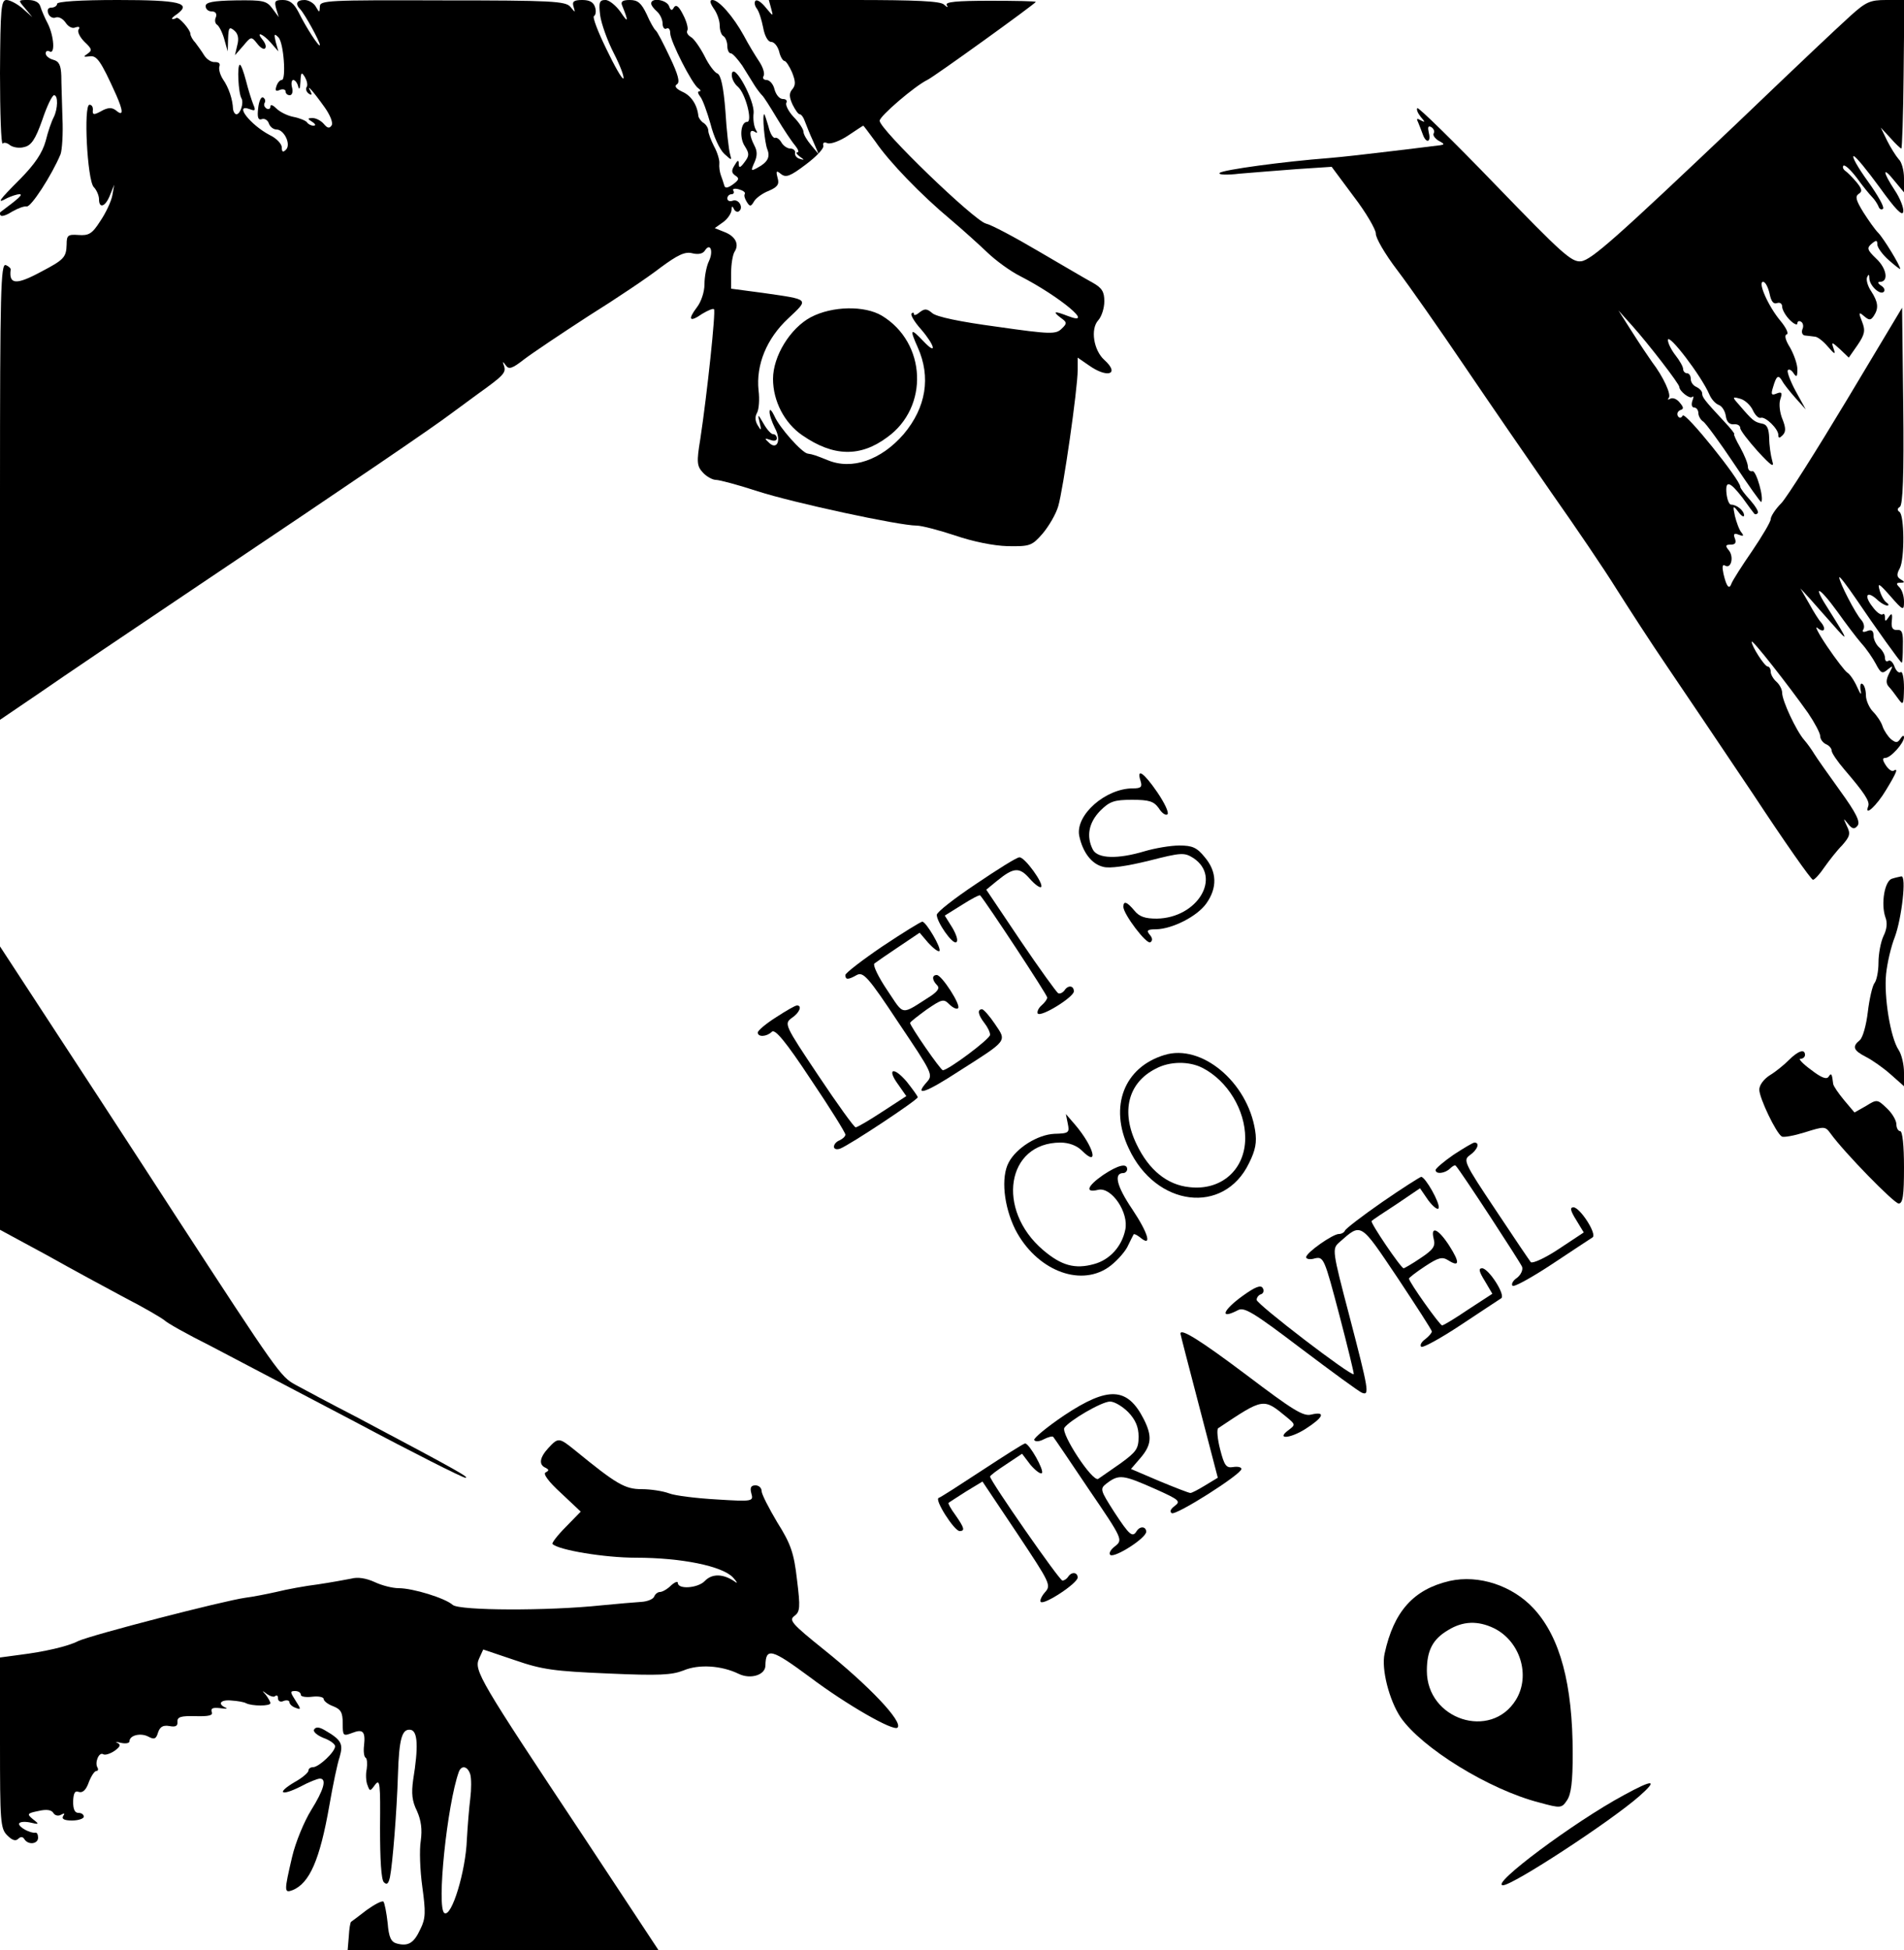 <?xml version="1.0" standalone="no"?>
<!DOCTYPE svg PUBLIC "-//W3C//DTD SVG 20010904//EN"
 "http://www.w3.org/TR/2001/REC-SVG-20010904/DTD/svg10.dtd">
<svg version="1.0" xmlns="http://www.w3.org/2000/svg"
 width="500pt" height="512pt" viewBox="0 0 500 512"
 preserveAspectRatio="xMidYMid meet">
<g transform="translate(0,512) scale(0.1,-0.1)"
fill="#000000" stroke="none">
<path d="M0 4928 c0 -105 3 -188 7 -185 3 4 12 2 19 -4 8 -6 25 -9 38 -5 18 4
29 20 47 71 12 36 26 65 31 65 11 0 10 -36 -1 -58 -5 -9 -15 -37 -21 -62 -9
-32 -28 -60 -66 -99 -59 -59 -64 -67 -35 -51 11 5 25 10 32 10 10 0 1 -9 -50
-47 -2 -2 -2 -6 1 -9 4 -3 17 2 31 11 14 8 30 14 37 13 11 -3 66 82 89 137 4
11 7 54 5 95 -1 41 -3 91 -3 111 -1 28 -6 38 -21 42 -11 3 -20 10 -20 17 0 6
5 8 10 5 15 -9 12 39 -4 72 -8 15 -17 36 -20 46 -3 11 -15 17 -32 17 -27 0
-27 0 -8 -22 l19 -23 -26 23 c-14 12 -33 22 -42 22 -14 0 -16 -21 -17 -192z"/>
<path d="M150 5110 c0 -5 -7 -10 -15 -10 -9 0 -12 -6 -8 -16 3 -8 12 -13 19
-10 8 3 19 -3 26 -13 7 -11 18 -17 26 -13 10 3 13 1 8 -6 -3 -6 4 -20 16 -32
19 -18 21 -22 8 -31 -12 -8 -11 -9 5 -7 19 3 29 -10 70 -101 19 -43 19 -57 1
-42 -11 9 -20 9 -35 2 -25 -14 -29 -14 -27 2 0 6 -3 12 -9 12 -16 0 -6 -197
11 -216 8 -8 14 -23 14 -32 0 -26 17 -20 29 11 l11 27 -5 -28 c-3 -16 -17 -46
-32 -68 -21 -33 -30 -38 -57 -36 -28 2 -31 -1 -31 -25 -1 -34 -7 -40 -68 -72
-65 -35 -84 -33 -79 6 1 3 -5 9 -13 12 -13 5 -15 -71 -15 -594 l0 -600 103 70
c56 39 244 166 417 282 425 285 617 416 666 453 22 16 53 39 68 50 67 48 75
56 70 73 -5 14 -4 14 4 3 8 -12 17 -9 49 16 21 16 97 67 168 113 72 45 157
102 189 127 46 34 65 43 84 38 16 -4 28 -1 33 7 14 22 23 -1 11 -27 -7 -14
-12 -42 -12 -61 0 -21 -9 -47 -20 -61 -25 -33 -19 -40 14 -17 15 9 29 15 31
12 5 -5 -18 -222 -36 -341 -10 -60 -9 -71 7 -88 9 -10 25 -19 34 -19 9 0 58
-13 110 -30 93 -30 371 -90 417 -90 13 0 59 -12 101 -26 47 -16 101 -27 138
-28 59 -1 64 1 92 33 16 19 35 51 41 72 13 44 51 308 51 357 l0 33 29 -20 c49
-35 83 -24 41 14 -28 25 -37 81 -16 104 9 10 16 32 16 50 0 25 -6 35 -31 49
-17 9 -81 47 -143 83 -61 36 -123 69 -137 72 -31 8 -279 247 -279 270 0 12 92
91 125 107 16 7 285 201 285 205 0 2 -54 3 -120 3 -88 0 -118 -3 -114 -11 5
-8 2 -7 -7 1 -9 9 -72 12 -237 12 l-223 0 6 -22 c6 -22 6 -22 -14 2 -11 14
-23 22 -27 18 -4 -4 -2 -13 3 -20 6 -7 13 -30 17 -50 4 -23 13 -38 21 -38 8 0
17 -11 21 -25 3 -14 10 -25 14 -25 4 0 13 -14 20 -30 9 -23 10 -33 1 -44 -9
-10 -9 -20 0 -40 7 -14 15 -26 19 -26 4 0 10 -8 13 -17 4 -10 13 -34 22 -53
l15 -35 -20 24 c-11 13 -20 28 -20 35 0 6 -11 24 -26 39 -14 15 -22 32 -19 37
3 6 -1 10 -9 10 -9 0 -18 11 -22 25 -3 14 -13 25 -21 25 -8 0 -11 5 -8 10 4 6
-1 23 -11 38 -10 15 -29 46 -41 69 -27 49 -65 93 -82 93 -8 0 -7 -7 3 -22 9
-12 16 -32 16 -45 0 -12 4 -25 10 -28 5 -3 10 -15 10 -26 0 -10 4 -19 9 -19 5
0 18 -15 30 -32 11 -18 26 -42 33 -53 7 -11 16 -22 19 -25 4 -3 21 -30 39 -60
18 -30 40 -63 48 -72 8 -10 11 -18 6 -18 -5 0 -2 -5 6 -11 13 -9 13 -10 0 -6
-8 2 -14 10 -12 16 1 6 -5 11 -13 11 -7 0 -18 7 -23 16 -5 9 -13 14 -17 12 -5
-1 -13 12 -17 30 -5 17 -10 32 -11 32 -6 0 1 -75 8 -92 8 -20 1 -34 -25 -48
-18 -10 -19 -9 -9 13 8 18 8 30 0 45 -14 27 -14 45 1 36 7 -5 8 -3 2 7 -4 8
-7 26 -5 42 3 33 -51 133 -57 104 -2 -10 5 -26 16 -35 20 -18 39 -92 24 -92
-17 0 -21 -42 -6 -64 12 -19 12 -25 -1 -42 -11 -15 -15 -16 -15 -4 0 11 -3 10
-11 -4 -9 -14 -8 -20 2 -27 11 -7 10 -11 -6 -23 -14 -10 -21 -11 -23 -3 -2 7
-6 19 -9 27 -3 8 -5 22 -4 31 1 8 -5 29 -14 45 -8 16 -15 34 -15 41 0 7 -6 16
-12 20 -7 4 -13 13 -14 18 -3 30 -19 54 -42 64 -17 8 -22 15 -14 20 8 5 3 25
-19 71 -17 36 -33 67 -37 70 -4 3 -15 22 -24 43 -14 29 -23 37 -44 37 -19 0
-25 -4 -20 -15 17 -42 16 -47 -4 -17 -12 17 -30 32 -40 32 -16 0 -18 -6 -14
-40 3 -22 19 -67 36 -100 17 -33 28 -63 25 -66 -3 -3 -23 32 -45 78 -22 45
-37 84 -32 86 4 2 6 12 3 22 -4 14 -14 20 -34 20 -22 0 -27 -4 -23 -17 5 -17
5 -17 -8 -1 -13 15 -48 17 -336 17 -302 1 -322 0 -322 -16 -1 -17 -1 -17 -11
0 -5 9 -19 17 -29 17 -21 0 -26 -10 -11 -25 12 -13 51 -84 51 -93 0 -10 -37
47 -56 86 -12 23 -23 32 -41 32 -21 0 -23 -3 -18 -22 l7 -23 -17 23 c-15 20
-24 22 -96 21 -60 -1 -79 -5 -79 -15 0 -8 7 -14 16 -14 10 0 14 -6 11 -15 -4
-8 -2 -17 3 -20 5 -3 14 -20 19 -38 l9 -32 1 34 c1 28 3 32 16 21 10 -8 13
-21 8 -39 l-6 -26 22 25 c20 24 21 25 36 6 8 -11 18 -17 21 -13 4 4 1 13 -6
22 -20 24 0 17 21 -7 l20 -23 -7 25 c-5 21 -4 23 7 12 14 -13 21 -112 9 -112
-5 0 -11 -7 -14 -16 -4 -12 -2 -15 9 -10 8 3 15 1 15 -4 0 -6 5 -10 11 -10 6
0 9 9 6 20 -3 11 -1 20 3 20 5 0 11 -8 13 -17 3 -11 5 -5 6 12 1 26 3 27 12
12 5 -9 8 -21 4 -26 -3 -5 0 -13 6 -17 8 -5 9 -3 4 7 -12 21 7 0 37 -42 15
-21 23 -41 19 -48 -6 -9 -11 -8 -21 4 -7 8 -20 15 -29 15 -14 0 -14 -2 -1 -10
9 -6 10 -10 3 -10 -6 0 -14 4 -17 9 -3 4 -19 11 -35 14 -16 3 -36 13 -45 22
-9 9 -16 12 -16 5 0 -6 -5 -8 -10 -5 -6 4 -8 10 -5 15 3 5 1 11 -4 14 -5 3
-11 -9 -13 -28 -3 -24 0 -32 9 -29 7 3 16 -2 19 -11 3 -9 12 -16 20 -16 20 0
39 -39 25 -53 -8 -8 -11 -6 -11 6 0 9 -14 24 -31 32 -52 27 -97 85 -52 68 13
-5 15 -3 8 13 -4 10 -13 38 -19 62 -6 23 -13 42 -16 42 -8 0 -4 -75 4 -88 7
-12 -3 -42 -13 -42 -4 0 -8 6 -9 13 -1 27 -12 58 -26 78 -8 12 -12 27 -10 34
3 8 -1 12 -11 12 -10 -1 -22 7 -29 18 -6 10 -17 25 -23 33 -7 7 -13 18 -13 23
0 11 -31 46 -37 42 -2 -2 -6 -3 -10 -3 -4 0 1 6 12 13 39 29 7 37 -156 37 -99
0 -159 -4 -159 -10z m2149 -362 c36 -53 120 -140 198 -205 32 -27 75 -66 97
-87 21 -20 59 -48 85 -61 105 -54 199 -133 126 -105 -36 14 -42 13 -20 -4 17
-12 18 -15 3 -29 -15 -15 -29 -15 -169 5 -97 13 -160 26 -171 36 -14 12 -20
12 -33 2 -8 -7 -15 -9 -15 -5 0 5 -3 5 -6 2 -4 -3 7 -22 25 -42 36 -42 43 -70
6 -31 -34 36 -37 33 -15 -16 35 -78 22 -158 -37 -228 -59 -68 -136 -95 -200
-68 -30 12 -38 15 -52 17 -15 2 -74 68 -87 98 -7 15 -13 21 -13 13 -1 -8 6
-28 14 -44 18 -33 5 -60 -17 -37 -11 10 -10 11 5 6 10 -4 17 -2 17 4 0 6 -4
11 -10 11 -5 0 -16 12 -25 28 -15 26 -16 26 -10 2 5 -21 4 -22 -5 -7 -7 11 -8
23 -2 33 5 9 7 36 4 59 -7 67 21 136 78 189 55 52 58 49 -67 67 l-83 11 0 42
c0 22 4 47 9 55 13 20 2 41 -27 52 l-25 10 21 15 c12 8 22 23 23 32 0 11 2 12
6 4 2 -6 9 -10 13 -7 14 9 0 34 -16 28 -8 -3 -14 0 -14 6 0 6 5 11 11 11 5 0
8 4 5 9 -4 5 3 7 14 4 11 -3 18 -8 16 -12 -3 -4 0 -13 5 -21 8 -13 11 -13 19
1 5 9 23 22 39 28 23 10 28 17 23 34 -5 19 -3 20 9 10 13 -10 24 -6 65 25 28
21 49 43 46 50 -2 7 2 10 11 6 9 -3 33 6 54 20 21 14 39 26 40 26 1 0 15 -19
32 -42z"/>
<path d="M2129 4287 c-54 -29 -99 -102 -99 -162 0 -58 30 -116 77 -148 81 -56
152 -58 223 -5 110 79 103 248 -14 319 -45 27 -130 26 -187 -4z"/>
<path d="M1710 5111 c0 -5 7 -14 15 -21 8 -7 15 -21 15 -32 0 -10 5 -16 10
-13 6 3 10 -2 10 -12 0 -21 58 -135 74 -145 6 -4 7 -8 2 -8 -5 0 -3 -6 3 -14
6 -7 18 -40 27 -72 8 -32 24 -67 36 -78 20 -18 20 -18 15 0 -3 10 -9 61 -12
112 -5 64 -12 95 -21 99 -7 2 -23 23 -34 46 -12 23 -28 46 -36 50 -8 5 -12 12
-9 17 3 5 -2 24 -11 41 -11 22 -18 28 -24 20 -5 -10 -9 -9 -13 3 -7 17 -47 23
-47 7z"/>
<path d="M4860 5079 c-46 -42 -114 -106 -300 -284 -313 -297 -381 -358 -408
-361 -25 -3 -50 20 -226 202 -109 113 -201 203 -204 200 -3 -3 1 -13 9 -23 12
-14 12 -15 0 -9 -10 6 -12 5 -7 -5 3 -8 9 -22 12 -31 9 -26 23 -22 16 4 -3 14
-2 19 7 14 6 -4 9 -11 6 -16 -3 -5 3 -13 12 -19 20 -11 20 -11 -17 -15 -14 -2
-65 -8 -115 -14 -49 -6 -119 -14 -155 -17 -118 -9 -280 -31 -287 -39 -5 -5 19
-6 52 -2 33 3 101 8 151 12 l91 6 58 -78 c33 -43 58 -87 58 -97 -1 -11 24 -54
56 -96 32 -42 111 -155 176 -251 65 -96 169 -247 230 -335 62 -88 138 -200
169 -250 31 -49 91 -142 134 -205 43 -63 145 -215 227 -337 81 -123 151 -223
156 -223 4 0 18 15 30 33 12 17 33 44 47 58 20 23 22 30 12 50 -10 22 -10 22
3 6 11 -14 17 -15 25 -5 8 10 -4 34 -46 92 -31 43 -62 87 -68 97 -6 10 -18 27
-26 36 -21 24 -58 103 -58 124 0 9 -7 22 -15 29 -8 7 -15 19 -15 26 0 8 -4 14
-8 14 -8 0 -42 53 -42 65 0 9 97 -115 148 -187 17 -25 32 -53 32 -61 0 -8 7
-17 15 -21 8 -3 15 -11 15 -17 0 -6 15 -28 33 -49 53 -62 68 -84 63 -97 -11
-29 22 1 47 43 28 46 33 59 19 50 -4 -2 -13 4 -20 15 -9 14 -9 19 -1 19 14 0
49 39 49 54 0 6 -4 5 -9 -3 -8 -12 -12 -12 -25 -2 -8 7 -18 22 -22 33 -3 11
-15 29 -25 39 -10 10 -19 30 -19 43 0 14 -4 27 -9 30 -5 4 -7 -4 -5 -16 3 -15
0 -12 -9 8 -8 18 -20 35 -26 38 -6 4 -30 35 -53 69 -23 34 -34 56 -25 48 17
-14 24 -3 9 15 -5 5 -19 27 -31 49 l-23 40 24 -26 c12 -14 40 -45 62 -70 42
-48 40 -42 -11 39 -45 69 -29 66 22 -4 22 -31 50 -68 63 -83 13 -14 30 -39 38
-54 13 -25 17 -27 31 -15 15 12 15 11 4 -10 -8 -16 -9 -26 -1 -35 6 -6 17 -21
25 -32 13 -18 14 -16 15 28 0 27 -4 46 -9 42 -5 -3 -12 4 -16 15 -4 11 -11 18
-16 15 -5 -4 -9 0 -9 8 0 8 -7 20 -15 27 -8 7 -15 21 -15 31 0 13 -5 17 -17
12 -10 -4 -14 -2 -10 4 4 6 2 17 -5 25 -15 16 -58 99 -58 112 0 5 19 -20 43
-55 52 -77 118 -169 121 -169 2 0 3 20 3 44 1 35 -2 43 -15 42 -12 -1 -16 6
-14 24 2 19 0 22 -8 10 -8 -12 -10 -13 -10 -1 0 8 -3 11 -6 8 -4 -3 -16 5 -26
19 -24 30 -16 44 10 21 10 -10 23 -17 28 -17 5 0 4 4 -2 8 -6 4 -14 18 -18 32
-6 21 -2 19 28 -15 34 -39 36 -39 36 -15 0 15 -5 31 -12 38 -9 9 -9 12 3 12
11 0 12 2 0 9 -10 6 -11 13 -2 29 13 25 12 140 -1 148 -6 4 -6 9 1 13 8 5 11
82 9 265 l-3 258 -145 -242 c-80 -133 -157 -255 -172 -271 -16 -16 -28 -35
-28 -42 0 -7 -22 -44 -49 -84 -27 -39 -51 -77 -54 -85 -6 -17 -13 -9 -21 25
-4 19 -3 26 4 22 16 -10 24 23 10 40 -10 12 -9 15 5 15 12 0 15 5 11 16 -5 12
-2 15 10 10 13 -5 14 -3 7 6 -6 7 -13 27 -17 43 -6 28 -5 29 9 11 8 -11 15
-15 15 -9 0 12 -19 28 -34 28 -5 0 -10 12 -12 28 -4 37 8 34 42 -10 15 -21 29
-40 31 -42 2 -2 6 -2 9 2 3 3 -6 18 -20 34 -14 15 -26 31 -26 35 0 18 -144
197 -151 187 -4 -7 -9 -8 -13 -1 -3 6 0 12 6 15 10 3 10 7 -1 20 -7 9 -18 14
-25 10 -6 -3 -8 -3 -4 2 8 8 -14 56 -44 95 -10 14 -34 50 -53 80 l-35 55 36
-40 c43 -48 124 -153 124 -161 0 -11 28 -33 34 -26 4 3 4 -1 0 -11 -3 -10 -1
-17 5 -17 6 0 11 -7 11 -15 0 -7 6 -18 13 -22 6 -4 43 -54 81 -111 38 -57 70
-102 71 -100 8 9 -13 83 -23 81 -7 -2 -12 4 -12 12 0 8 -9 30 -20 50 -11 19
-18 35 -16 35 3 0 -9 15 -26 33 -53 57 -58 64 -58 74 0 6 -7 13 -15 17 -8 3
-15 12 -15 21 0 8 -4 15 -10 15 -5 0 -10 5 -10 11 0 6 -9 22 -20 36 -11 14
-20 32 -20 40 0 21 88 -94 109 -143 5 -12 16 -24 24 -27 9 -3 17 -16 19 -29 2
-15 9 -23 21 -22 9 1 17 -3 17 -10 0 -6 21 -33 46 -61 36 -39 44 -44 38 -25
-4 14 -8 41 -8 60 -1 26 -6 36 -20 38 -19 4 -24 8 -59 49 -19 21 -18 22 3 16
12 -3 27 -17 33 -30 6 -13 15 -22 21 -20 12 4 46 -29 46 -45 0 -9 3 -9 11 -1
9 9 9 19 0 42 -7 16 -10 40 -6 52 6 18 4 21 -9 16 -14 -6 -16 -3 -10 16 9 31
14 34 24 17 4 -8 20 -28 35 -45 l27 -30 -27 49 c-14 26 -23 51 -20 54 3 4 10
0 15 -8 8 -12 10 -9 10 10 0 14 -9 39 -19 57 -12 19 -16 33 -9 35 6 2 -2 18
-16 35 -32 38 -61 103 -46 103 6 0 13 -14 17 -31 4 -20 10 -28 19 -25 8 3 14
-1 14 -9 0 -8 9 -24 20 -35 11 -11 20 -15 20 -9 0 5 4 8 10 4 5 -3 7 -12 3
-20 -3 -9 1 -16 8 -16 8 -1 19 -2 25 -3 7 0 22 -12 34 -26 18 -21 21 -22 15
-5 -6 18 -5 18 17 -2 l23 -22 23 33 c19 28 21 38 12 61 -10 25 -9 27 5 15 14
-12 18 -11 26 1 13 20 11 36 -7 64 -9 13 -14 30 -11 37 4 9 6 8 6 -3 1 -20 29
-45 38 -35 4 4 1 11 -7 16 -9 6 -10 10 -3 10 23 0 18 35 -10 61 -24 23 -25 28
-12 39 12 10 15 10 15 -2 0 -8 14 -27 30 -41 17 -15 30 -25 30 -23 0 9 -44 81
-58 95 -8 8 -25 32 -39 54 -19 31 -22 41 -12 48 10 6 9 13 -6 31 -11 13 -24
26 -30 30 -5 4 -7 10 -4 13 4 3 19 -11 35 -32 15 -21 34 -44 40 -50 7 -7 14
-18 17 -25 2 -7 8 -10 12 -6 4 4 -14 36 -40 72 -26 36 -43 66 -37 66 5 0 35
-37 68 -82 41 -57 60 -77 62 -64 2 9 -8 35 -22 56 -33 50 -33 65 -1 25 l25
-30 0 37 c0 20 -6 43 -14 50 -7 8 -21 30 -30 48 l-17 35 25 -27 c14 -16 27
-28 29 -28 2 0 5 88 6 195 l2 195 -48 0 c-42 0 -53 -5 -93 -41z"/>
<path d="M2995 3070 c5 -16 2 -20 -20 -20 -72 0 -151 -70 -141 -124 9 -44 33
-75 63 -82 17 -5 63 2 120 16 86 22 93 22 117 7 75 -50 11 -157 -96 -159 -31
0 -46 5 -59 21 -19 23 -29 27 -29 10 0 -19 61 -100 71 -93 6 4 6 11 -2 20 -9
11 -6 14 17 14 43 1 108 34 132 68 29 41 28 83 -4 121 -21 26 -33 31 -67 31
-23 0 -64 -7 -91 -15 -70 -21 -123 -20 -136 4 -18 35 -11 71 19 102 25 25 37
29 84 29 45 0 57 -4 70 -22 8 -13 18 -20 23 -16 4 5 -8 30 -27 58 -35 51 -55
65 -44 30z"/>
<path d="M2563 2799 c-57 -38 -103 -74 -103 -81 0 -19 41 -78 51 -72 6 3 1 19
-10 38 l-20 32 45 28 c25 16 46 27 48 25 18 -21 176 -261 176 -268 0 -5 -7
-14 -15 -21 -8 -7 -12 -16 -10 -21 8 -11 95 43 95 58 0 16 -16 17 -25 2 -4 -5
-11 -9 -16 -7 -4 2 -49 64 -99 138 l-90 134 28 23 c44 36 59 37 86 6 13 -15
27 -25 30 -22 8 8 -43 79 -57 78 -7 0 -58 -32 -114 -70z"/>
<path d="M4969 2813 c-20 -5 -30 -66 -18 -101 6 -15 4 -32 -5 -50 -7 -15 -13
-46 -13 -69 0 -24 -5 -48 -11 -55 -5 -7 -13 -41 -17 -75 -4 -34 -13 -67 -21
-74 -21 -17 -17 -27 16 -44 16 -8 46 -29 65 -46 l35 -31 0 36 c0 20 -6 47 -14
59 -22 33 -39 141 -33 200 3 29 13 72 23 97 18 49 31 161 17 159 -4 -1 -15 -3
-24 -6z"/>
<path d="M2317 2635 c-53 -36 -97 -70 -97 -75 0 -13 7 -13 30 0 17 9 30 -5
110 -126 88 -131 91 -136 74 -155 -35 -39 -4 -29 82 27 132 84 128 79 97 125
-14 21 -30 39 -34 39 -13 0 -11 -14 6 -36 8 -10 15 -24 15 -31 0 -11 -110 -93
-124 -93 -6 0 -86 116 -86 124 0 3 20 18 43 35 41 28 45 29 60 14 9 -9 20 -14
23 -10 8 8 -43 87 -56 87 -13 0 -13 -13 1 -27 7 -7 2 -15 -15 -27 -83 -53 -70
-54 -116 14 -23 34 -38 65 -34 70 5 4 34 24 64 44 l55 37 23 -27 c13 -14 26
-24 29 -21 6 7 -35 77 -45 77 -4 0 -51 -29 -105 -65z"/>
<path d="M0 2263 l0 -372 122 -66 c66 -37 160 -88 207 -113 47 -24 93 -51 102
-58 8 -8 62 -38 120 -67 57 -30 229 -120 381 -200 152 -81 283 -147 290 -147
12 0 -17 17 -287 160 -66 34 -137 72 -159 84 -39 21 -48 34 -315 444 -84 130
-313 481 -412 632 l-49 75 0 -372z"/>
<path d="M2038 2449 c-27 -17 -48 -35 -48 -40 0 -13 24 -11 37 2 8 8 36 -25
102 -125 50 -74 91 -140 91 -145 0 -5 -7 -11 -15 -15 -8 -3 -15 -10 -15 -17 0
-6 7 -8 16 -5 26 10 204 128 204 135 0 3 -14 22 -29 41 -35 41 -53 34 -22 -8
l21 -30 -63 -41 c-35 -23 -66 -41 -70 -41 -4 0 -48 61 -98 136 -89 133 -90
136 -70 151 21 14 28 33 14 33 -5 0 -29 -14 -55 -31z"/>
<path d="M3058 2350 c-106 -32 -146 -135 -94 -245 71 -154 250 -176 316 -39
17 34 21 55 16 86 -20 127 -141 228 -238 198z m100 -34 c66 -34 112 -111 112
-184 0 -83 -63 -139 -147 -129 -58 6 -106 45 -138 112 -42 86 -23 162 50 199
37 20 88 20 123 2z"/>
<path d="M4698 2337 c-13 -13 -35 -31 -50 -40 -16 -10 -28 -26 -28 -38 0 -22
44 -114 59 -123 5 -3 32 2 61 11 51 16 53 16 67 -3 36 -50 167 -184 179 -184
11 0 14 21 14 95 0 57 -4 95 -10 95 -5 0 -10 8 -10 18 0 10 -11 29 -25 42 -25
24 -26 24 -55 6 l-30 -17 -27 32 c-15 18 -28 37 -29 43 -3 27 -5 30 -12 19 -5
-8 -19 -3 -46 18 -22 16 -34 29 -28 29 7 0 12 5 12 10 0 17 -18 11 -42 -13z"/>
<path d="M2804 2170 c5 -24 3 -26 -35 -27 -44 -2 -100 -37 -120 -75 -21 -39
-13 -115 17 -176 54 -105 167 -152 244 -100 19 13 41 37 50 53 8 17 16 32 17
34 2 2 9 -2 17 -8 32 -27 22 10 -20 73 -42 62 -50 96 -24 96 5 0 10 5 10 10 0
17 -24 11 -63 -15 -42 -29 -49 -48 -13 -39 35 8 81 -60 71 -105 -9 -44 -41
-79 -82 -90 -50 -14 -86 -4 -134 37 -124 106 -96 282 46 282 22 0 43 -8 56
-21 46 -46 32 9 -17 67 l-25 29 5 -25z"/>
<path d="M3817 2088 c-26 -18 -47 -36 -47 -40 0 -12 25 -9 38 4 6 6 13 10 15
7 14 -15 169 -253 174 -265 3 -8 -3 -21 -13 -29 -11 -7 -16 -17 -12 -21 4 -4
51 22 104 57 53 35 101 67 106 70 13 8 -33 79 -50 79 -10 0 -8 -9 7 -33 l20
-33 -65 -43 c-36 -24 -69 -39 -74 -35 -4 5 -46 67 -93 138 -83 124 -85 130
-67 143 20 14 27 33 12 33 -4 0 -29 -15 -55 -32z"/>
<path d="M3630 1964 c-52 -36 -96 -70 -98 -75 -2 -5 -9 -9 -16 -9 -16 0 -86
-49 -86 -61 0 -5 11 -7 23 -3 23 5 25 0 64 -148 22 -84 39 -154 38 -156 -6 -7
-254 183 -255 195 0 6 5 13 12 15 6 2 8 10 4 16 -5 9 -20 3 -52 -20 -53 -38
-63 -64 -13 -38 16 9 41 -6 166 -101 81 -61 153 -114 160 -116 20 -8 17 8 -33
200 -46 175 -46 178 -27 195 59 52 54 54 153 -93 49 -74 90 -137 90 -141 0 -4
-8 -13 -17 -20 -10 -7 -15 -16 -11 -20 4 -4 51 22 104 57 53 35 101 67 106 70
13 8 -33 79 -50 79 -10 0 -8 -9 7 -33 l20 -34 -63 -41 c-34 -23 -65 -42 -69
-42 -6 0 -87 114 -87 123 0 2 19 17 42 32 35 23 45 26 61 16 30 -19 31 -6 3
38 -29 45 -50 54 -41 18 5 -19 -1 -28 -34 -50 -22 -15 -43 -27 -45 -27 -7 0
-89 121 -84 124 1 2 31 22 65 44 l62 42 22 -32 c13 -17 25 -26 27 -20 4 13
-35 82 -46 82 -4 -1 -50 -30 -102 -66z"/>
<path d="M3100 1618 c0 -2 22 -87 49 -190 l49 -188 -33 -20 c-18 -11 -35 -20
-39 -20 -4 0 -40 14 -81 31 l-75 32 25 29 c29 34 31 57 9 101 -43 85 -93 88
-209 11 -46 -31 -82 -61 -79 -65 3 -5 14 -4 25 2 12 6 23 9 25 6 2 -2 44 -64
93 -137 90 -132 90 -133 69 -150 -12 -9 -17 -19 -12 -23 13 -7 93 44 94 61 0
14 -16 16 -25 2 -11 -18 -19 -11 -59 50 -37 58 -38 61 -20 75 33 25 43 23 131
-16 60 -27 64 -31 48 -43 -11 -8 -14 -15 -8 -19 11 -7 183 102 183 116 0 5
-10 7 -22 5 -18 -3 -23 4 -34 47 -7 27 -9 52 -5 55 120 80 118 80 180 29 23
-19 23 -20 6 -33 -36 -26 2 -24 43 2 47 30 55 47 16 38 -21 -6 -48 11 -171
104 -121 91 -174 124 -173 108z m-137 -206 c19 -20 27 -39 27 -64 0 -32 -6
-40 -47 -70 -27 -19 -53 -37 -59 -41 -15 -9 -98 118 -89 134 13 19 98 69 120
69 12 0 33 -13 48 -28z"/>
<path d="M1440 1318 c-23 -25 -26 -44 -7 -52 9 -5 9 -7 0 -12 -8 -3 7 -24 40
-54 l52 -49 -39 -40 c-22 -22 -38 -43 -35 -45 16 -16 137 -36 219 -36 120 0
227 -22 255 -52 11 -12 13 -17 5 -11 -30 21 -60 22 -79 2 -18 -19 -71 -23 -71
-5 0 5 -8 2 -18 -7 -10 -10 -23 -17 -29 -17 -6 0 -13 -6 -15 -12 -3 -7 -18
-13 -34 -14 -16 -1 -63 -5 -104 -9 -142 -15 -373 -14 -391 1 -20 18 -105 44
-142 44 -16 0 -44 7 -63 16 -22 10 -44 14 -62 9 -15 -3 -54 -10 -87 -15 -33
-4 -82 -13 -110 -20 -27 -6 -63 -13 -80 -15 -58 -8 -406 -98 -440 -114 -27
-14 -89 -28 -153 -36 l-52 -7 0 -224 c0 -207 1 -225 19 -243 13 -13 22 -16 29
-9 6 6 12 6 16 -1 10 -16 36 -13 36 4 0 8 -3 14 -7 13 -13 -2 -43 14 -43 23 0
5 12 7 28 4 25 -6 26 -5 9 8 -17 14 -16 16 14 22 21 5 34 3 39 -5 4 -7 13 -9
20 -5 9 5 11 4 6 -3 -5 -8 3 -12 23 -12 17 0 31 5 31 10 0 6 -6 10 -14 10 -10
0 -14 10 -14 30 1 23 5 29 15 25 10 -3 19 5 26 25 6 16 15 30 20 30 4 0 6 4 3
9 -8 13 4 42 15 35 5 -3 18 1 30 9 15 11 17 16 7 21 -7 3 -3 3 9 0 13 -3 23
-1 23 4 0 16 30 23 50 12 15 -8 20 -6 25 11 5 15 13 20 30 17 16 -3 22 0 21
11 -1 13 9 16 47 15 36 -1 47 2 43 11 -3 10 3 12 22 10 15 -2 21 -2 15 1 -23
10 -14 22 15 19 16 -1 33 -4 38 -7 16 -8 64 -8 64 0 0 4 -6 14 -12 22 -11 12
-10 12 3 2 9 -6 19 -9 22 -5 4 3 7 1 7 -6 0 -8 7 -11 15 -7 8 3 15 1 15 -3 0
-5 7 -12 16 -15 15 -6 15 -4 0 19 -14 22 -15 25 -1 25 8 0 15 -4 15 -10 0 -5
14 -7 30 -5 17 2 30 -1 30 -6 0 -5 11 -14 25 -19 20 -8 25 -16 25 -45 0 -33 1
-34 25 -25 28 11 35 4 31 -33 -2 -15 0 -30 4 -32 4 -2 5 -16 3 -30 -3 -13 -2
-33 2 -42 6 -17 7 -17 20 1 13 17 14 2 13 -113 0 -83 3 -136 10 -143 8 -8 12
-4 16 13 7 35 18 172 21 269 3 97 11 122 34 118 18 -4 20 -45 6 -131 -5 -36
-3 -56 10 -82 11 -25 14 -48 10 -78 -4 -24 -2 -78 4 -121 9 -66 9 -83 -5 -111
-17 -37 -32 -46 -62 -38 -15 4 -21 16 -24 54 -3 27 -8 52 -11 56 -4 3 -23 -7
-44 -22 -21 -16 -39 -30 -41 -31 -2 -1 -5 -18 -6 -38 l-3 -36 408 0 408 0
-200 303 c-269 405 -285 431 -271 462 l11 24 83 -28 c72 -25 104 -29 245 -35
134 -6 167 -4 198 8 40 17 100 13 145 -9 31 -15 70 -3 70 22 1 48 16 44 116
-30 97 -73 221 -144 231 -133 15 15 -75 110 -195 206 -82 66 -91 76 -76 87 15
11 16 22 7 95 -8 70 -16 94 -52 151 -22 37 -41 74 -41 82 0 8 -7 15 -16 15
-12 0 -15 -6 -11 -21 6 -21 4 -22 -91 -16 -53 3 -110 10 -125 16 -16 6 -48 11
-72 11 -44 0 -66 13 -175 102 -42 34 -44 34 -70 6z m-205 -857 c3 -11 3 -39 0
-63 -3 -23 -7 -72 -9 -108 -3 -83 -40 -205 -59 -193 -21 13 7 285 38 371 7 18
23 15 30 -7z"/>
<path d="M2580 1260 c-58 -38 -109 -71 -115 -73 -12 -4 41 -87 55 -87 15 0 12
9 -11 42 -12 16 -20 31 -18 32 2 2 23 15 46 30 l43 26 91 -136 c87 -131 90
-136 73 -155 -9 -10 -14 -22 -11 -25 9 -9 97 49 97 64 0 14 -16 16 -25 2 -3
-5 -10 -10 -15 -10 -8 0 -190 262 -190 273 0 3 19 17 42 32 l42 28 22 -29 c13
-15 26 -25 30 -22 7 7 -33 78 -44 78 -4 0 -54 -32 -112 -70z"/>
<path d="M3807 969 c-95 -22 -147 -80 -171 -191 -9 -40 12 -122 42 -167 55
-80 232 -190 365 -224 55 -15 58 -15 72 6 11 16 15 49 15 122 0 183 -33 306
-102 381 -56 61 -145 90 -221 73z m116 -124 c69 -34 97 -124 58 -188 -66 -107
-234 -52 -234 76 0 53 15 83 56 107 39 24 78 25 120 5z"/>
<path d="M825 579 c-4 -5 7 -15 24 -22 17 -6 31 -16 31 -22 0 -15 -43 -55 -58
-55 -7 0 -12 -4 -12 -9 0 -5 -16 -19 -36 -30 -49 -29 -37 -38 15 -12 22 12 45
21 51 21 19 0 10 -30 -23 -83 -18 -29 -41 -84 -50 -123 -21 -90 -21 -95 1 -87
45 18 72 80 97 223 9 52 21 110 27 127 10 35 4 45 -39 70 -15 9 -24 9 -28 2z"/>
<path d="M4265 407 c-132 -71 -354 -237 -318 -237 26 0 283 168 358 234 50 44
37 45 -40 3z"/>
</g>
</svg>
